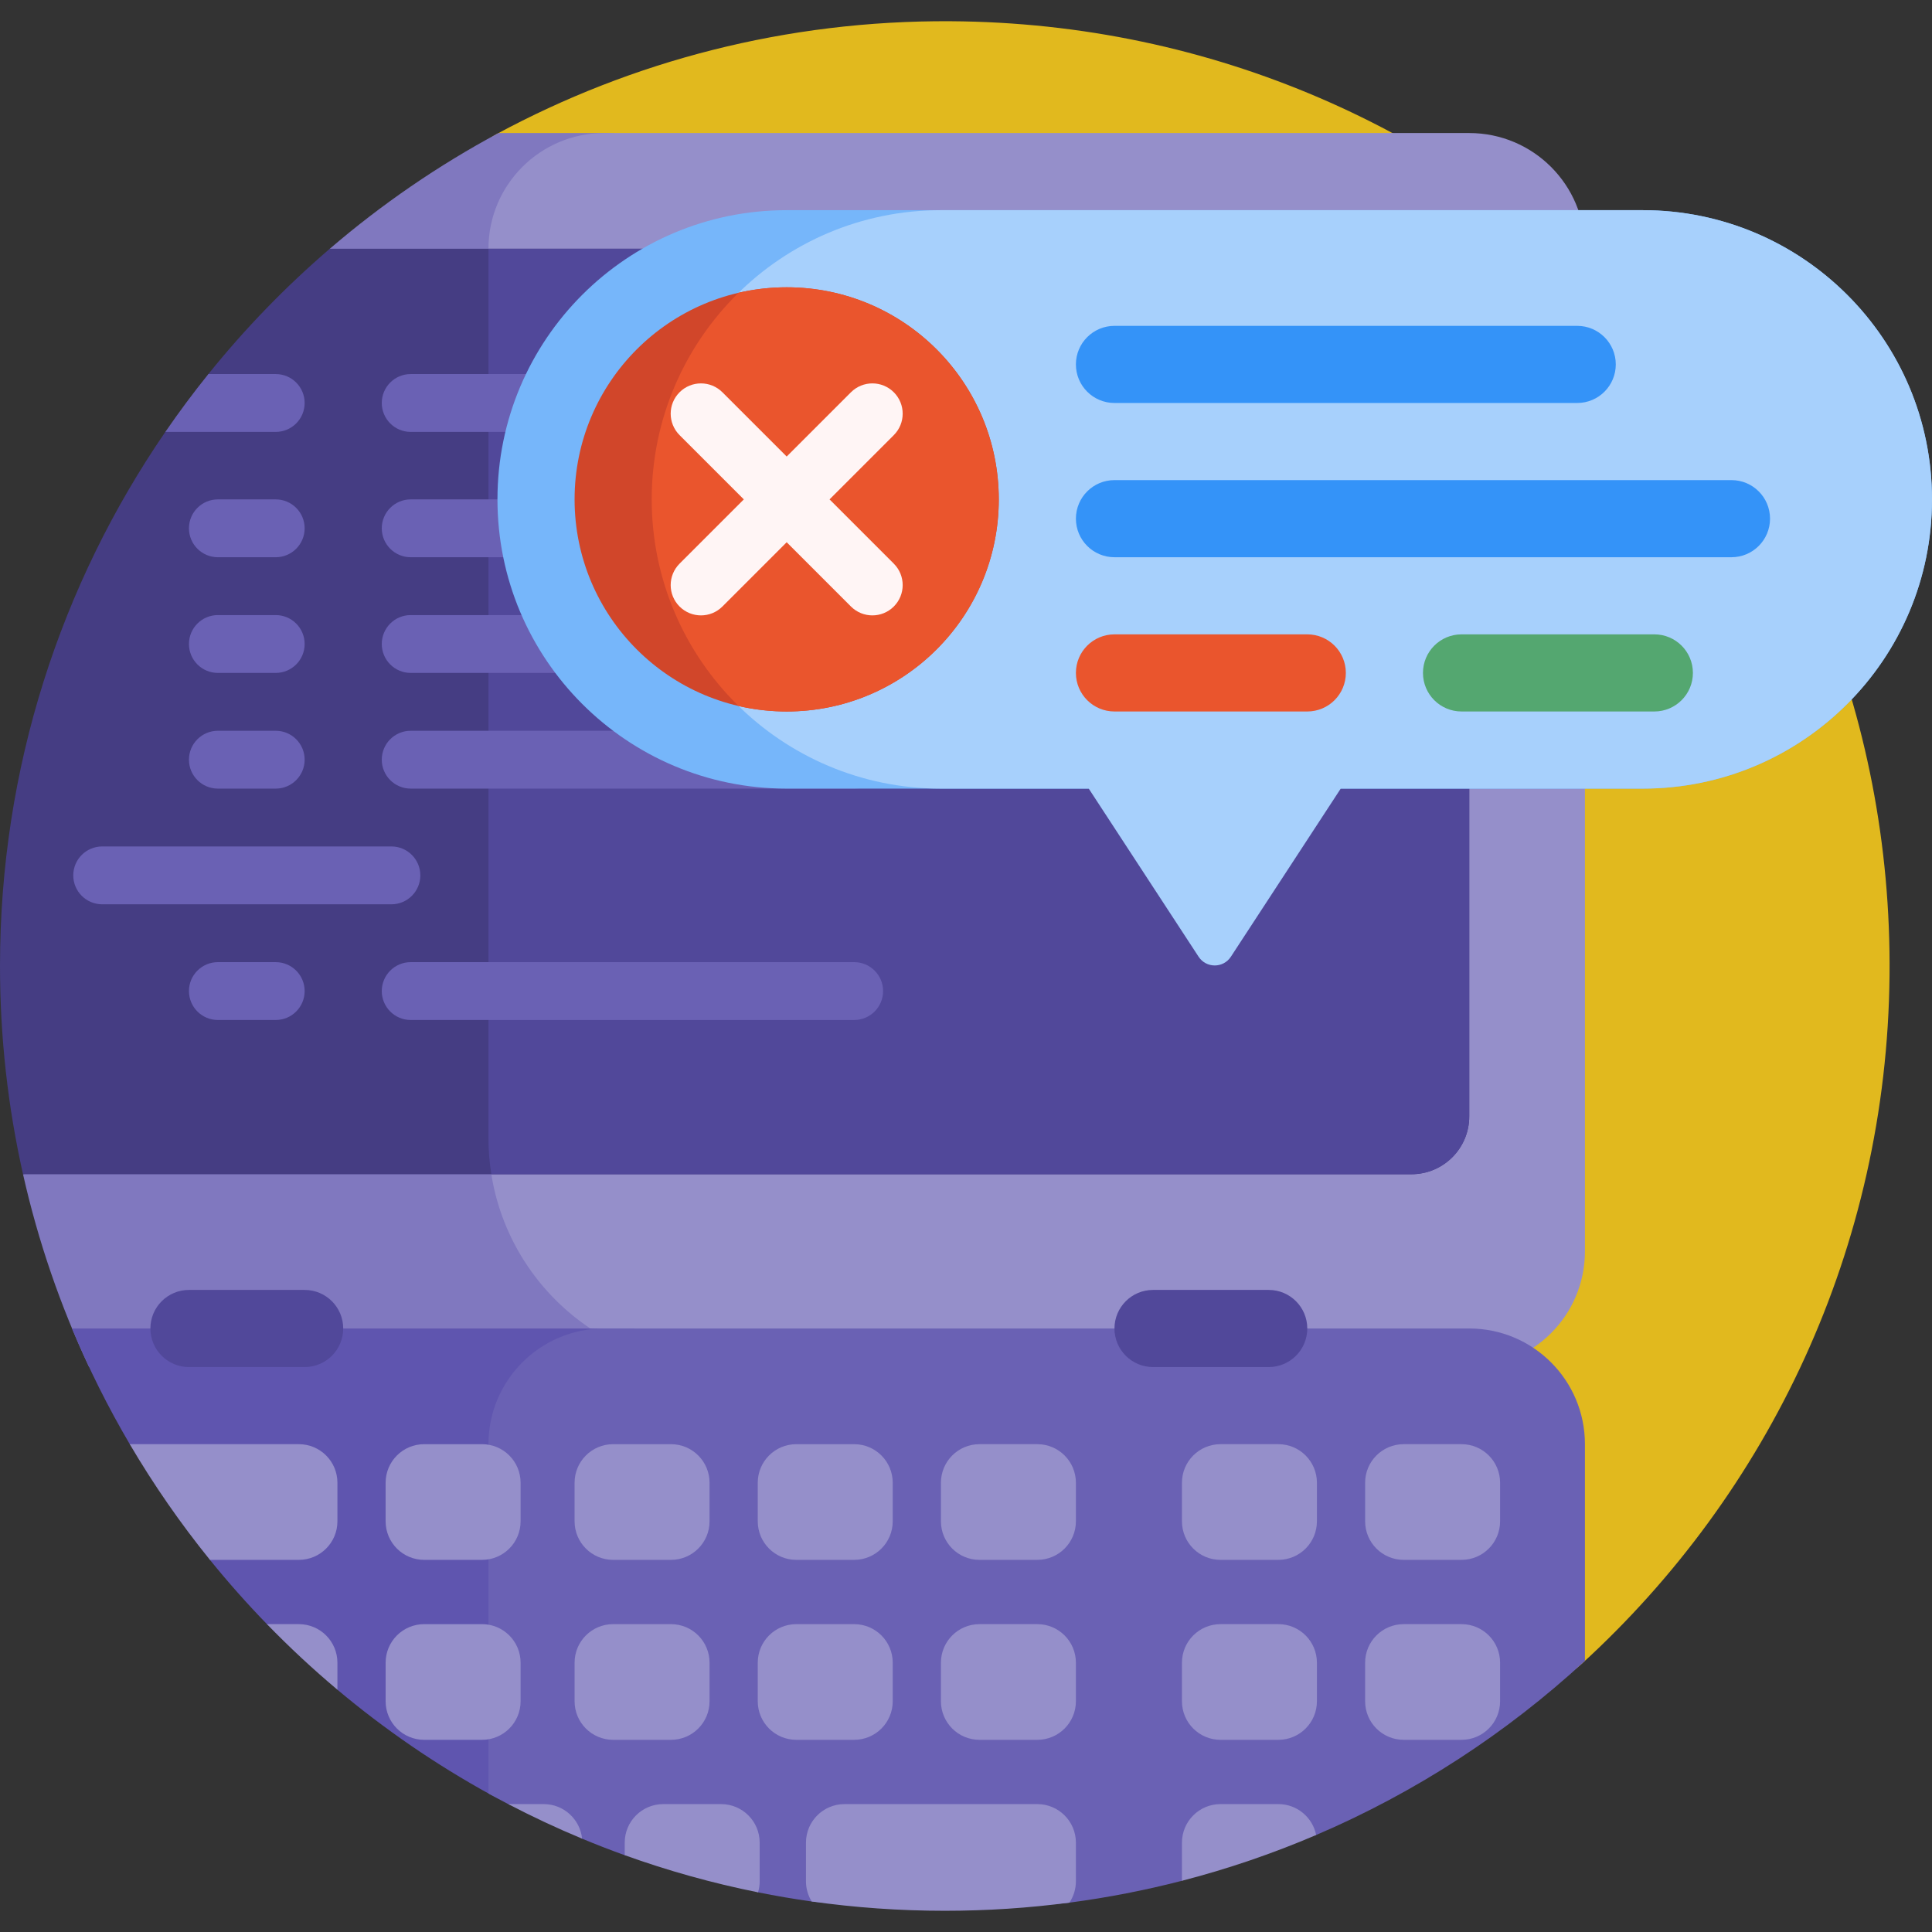 <svg id="Capa_1" enable-background="new 0 0 501 501" height="512" viewBox="0 0 501 501" width="512" xmlns="http://www.w3.org/2000/svg"><rect x="0" y="0" width="501" height="501" fill="#333333" stroke="none"/><g><path d="m489.988 252.93c-.687 70.711-31.33 134.254-79.847 178.55-13.344 12.183-34.808 2.737-34.808-15.333v-118.98c0-133.101-107.9-241-241-241-11.814 0-15.894-15.821-5.497-21.43 34.988-18.877 75.091-29.492 117.695-29.231 136.086.83 244.78 111.343 243.457 247.424z" fill="#e1b91e"/><path d="m177 354.5h-153.895c-7.426-15.816-13.21-32.556-17.134-50 46.462-10.22 79.558-51.387 79.558-98.96v-141.04c13.403-11.502 28.063-21.58 43.746-30h27.725c11.046 0 20 8.954 20 20z" fill="#8078bf"/><path d="m381 354.5h-194.917c-32.815 0-59.417-26.602-59.417-59.417v-230.583c0-16.569 13.431-30 30-30h224.334c16.569 0 30 13.431 30 30v260c0 16.569-13.431 30-30 30z" fill="#958fca"/><path d="m381 79.5v210c0 8.284-6.716 15-15 15h-360.029c-3.908-17.374-5.971-35.446-5.971-54 0-51.4 15.828-99.102 42.876-138.5.477-.695 3.452-.998 3.936-1.688 2.65-3.776 4.709-7.697 7.563-11.313.485-.614-.828-1.391-.338-2 9.479-11.777 20.025-22.66 31.492-32.5h280.471c8.284.001 15 6.717 15 15.001z" fill="#453d83"/><path d="m126.667 295.083v-230.583h239.333c8.284 0 15 6.716 15 15v210c0 8.284-6.716 15-15 15h-238.591c-.489-3.067-.742-6.212-.742-9.417z" fill="#51489a"/><path d="m79 197c0 4.142-3.358 7.5-7.5 7.5h-15c-4.142 0-7.5-3.358-7.5-7.5s3.358-7.5 7.5-7.5h15c4.142 0 7.5 3.358 7.5 7.5zm-7.5-67.5h-15c-4.142 0-7.5 3.358-7.5 7.5s3.358 7.5 7.5 7.5h15c4.142 0 7.5-3.358 7.5-7.5s-3.358-7.5-7.5-7.5zm0 30h-15c-4.142 0-7.5 3.358-7.5 7.5s3.358 7.5 7.5 7.5h15c4.142 0 7.5-3.358 7.5-7.5s-3.358-7.5-7.5-7.5zm37.5 67.5c0-4.142-3.358-7.5-7.5-7.5h-75c-4.142 0-7.5 3.358-7.5 7.5s3.358 7.5 7.5 7.5h75c4.142 0 7.5-3.358 7.5-7.5zm-30-122.5c0-4.142-3.358-7.5-7.5-7.5h-17.463c-3.905 4.852-7.628 9.855-11.16 15h28.623c4.142 0 7.5-3.358 7.5-7.5zm27.5 7.5h75c4.142 0 7.5-3.358 7.5-7.5s-3.358-7.5-7.5-7.5h-75c-4.142 0-7.5 3.358-7.5 7.5s3.358 7.5 7.5 7.5zm0 32.5h55c4.142 0 7.5-3.358 7.5-7.5s-3.358-7.5-7.5-7.5h-55c-4.142 0-7.5 3.358-7.5 7.5s3.358 7.5 7.5 7.5zm0 30h55c4.142 0 7.5-3.358 7.5-7.5s-3.358-7.5-7.5-7.5h-55c-4.142 0-7.5 3.358-7.5 7.5s3.358 7.5 7.5 7.5zm-35 75h-15c-4.142 0-7.5 3.358-7.5 7.5s3.358 7.5 7.5 7.5h15c4.142 0 7.5-3.358 7.5-7.5s-3.358-7.5-7.5-7.5zm35-45h115c4.142 0 7.5-3.358 7.5-7.5s-3.358-7.5-7.5-7.5h-115c-4.142 0-7.5 3.358-7.5 7.5s3.358 7.5 7.5 7.5zm115 45h-115c-4.142 0-7.5 3.358-7.5 7.5s3.358 7.5 7.5 7.5h115c4.142 0 7.5-3.358 7.5-7.5s-3.358-7.5-7.5-7.5z" fill="#6a61b4"/><path d="m164.5 443.331c0 19.143-20.525 31.258-37.302 22.041-14.142-7.77-27.434-16.895-39.702-27.201-.708-.595-.858-3.318-1.559-3.921-4.8-4.125-8.597-7.082-13.063-11.563-.757-.76-2.907-.752-3.654-1.522-5.172-5.326-10.104-10.886-14.779-16.663-.593-.732 2.059-2.43 1.474-3.169-6.249-7.907-12.021-16.208-17.272-24.861-.583-.96-4.399-.963-4.968-1.931-5.655-9.613-10.673-19.647-14.995-30.042h145.82z" fill="#5f55af"/><path d="m156.667 344.5h224.333c16.569 0 30 13.431 30 30v56.193c-20.349 18.756-43.883 34.108-69.698 45.155-1.042.446-2.429-1.395-3.478-.963-9.024 3.713-18.319 6.903-27.846 9.532-1.269.35-2.201 2.97-3.478 3.3-9.516 2.46-19.256 4.363-29.184 5.671-10.575 1.393-55.552 1.29-66.827-.299-4.679-.66-9.316-1.452-13.907-2.372-1.34-.269-3.584-5.26-4.917-5.55-9.183-2.002-15.817-2.892-24.583-5.892-1.213-.415-3.871 2.245-5.076 1.811-3.727-1.342-7.413-2.771-11.054-4.286-.86-.358-1.099-1.766-1.954-2.133-4.758-2.044-9.403-3.814-14-6.145-.853-.432-2.356-.244-3.203-.687-1.722-.899-3.432-1.818-5.13-2.756v-90.579c.002-16.569 13.433-30 30.002-30z" fill="#6a61b4"/><path d="m87.5 384.5v10c0 5.523-4.477 10-10 10h-23.06c-7.643-9.445-14.598-19.47-20.788-29.999.033 0 .065-.001.098-.001h43.75c5.523 0 10 4.477 10 10zm53.5 83.333h-9.207c6.232 3.253 12.621 6.246 19.154 8.964-.519-5.036-4.774-8.964-9.947-8.964zm43-26.666v-10c0-5.523-4.477-10-10-10h-15c-5.523 0-10 4.477-10 10v10c0 5.523 4.477 10 10 10h15c5.523 0 10-4.478 10-10zm3 26.666h-15c-5.523 0-10 4.477-10 10v3.25c11.172 4.022 22.72 7.255 34.578 9.632.274-.913.422-1.88.422-2.882v-10c0-5.522-4.477-10-10-10zm-52-26.666v-10c0-5.523-4.477-10-10-10h-15c-5.523 0-10 4.477-10 10v10c0 5.523 4.477 10 10 10h15c5.523 0 10-4.478 10-10zm71.5-36.667h15c5.523 0 10-4.477 10-10v-10c0-5.523-4.477-10-10-10h-15c-5.523 0-10 4.477-10 10v10c0 5.523 4.477 10 10 10zm-47.5 0h15c5.523 0 10-4.477 10-10v-10c0-5.523-4.477-10-10-10h-15c-5.523 0-10 4.477-10 10v10c0 5.523 4.477 10 10 10zm-81.5 16.667h-8.278c5.799 5.972 11.9 11.649 18.278 17.007v-7.007c0-5.523-4.477-10-10-10zm32.5-16.667h15c5.523 0 10-4.477 10-10v-10c0-5.523-4.477-10-10-10h-15c-5.523 0-10 4.477-10 10v10c0 5.523 4.477 10 10 10zm159 16.667h-15c-5.523 0-10 4.477-10 10v10c0 5.523 4.477 10 10 10h15c5.523 0 10-4.477 10-10v-10c0-5.523-4.477-10-10-10zm110 0h-15c-5.523 0-10 4.477-10 10v10c0 5.523 4.477 10 10 10h15c5.523 0 10-4.477 10-10v-10c0-5.523-4.477-10-10-10zm-147.5 20v-10c0-5.523-4.477-10-10-10h-15c-5.523 0-10 4.477-10 10v10c0 5.523 4.477 10 10 10h15c5.523 0 10-4.478 10-10zm100-20h-15c-5.523 0-10 4.477-10 10v10c0 5.523 4.477 10 10 10h15c5.523 0 10-4.477 10-10v-10c0-5.523-4.477-10-10-10zm47.5-46.667h-15c-5.523 0-10 4.477-10 10v10c0 5.523 4.477 10 10 10h15c5.523 0 10-4.477 10-10v-10c0-5.523-4.477-10-10-10zm-47.5 0h-15c-5.523 0-10 4.477-10 10v10c0 5.523 4.477 10 10 10h15c5.523 0 10-4.477 10-10v-10c0-5.523-4.477-10-10-10zm-62.5 93.333h-50c-5.523 0-10 4.477-10 10v10c0 1.928.546 3.728 1.491 5.255 11.275 1.589 22.796 2.412 34.509 2.412 10.955 0 21.742-.719 32.317-2.113 1.063-1.589 1.683-3.499 1.683-5.554v-10c0-5.522-4.477-10-10-10zm0-93.333h-15c-5.523 0-10 4.477-10 10v10c0 5.523 4.477 10 10 10h15c5.523 0 10-4.477 10-10v-10c0-5.523-4.477-10-10-10zm62.5 93.333h-15c-5.523 0-10 4.477-10 10v9.883c11.981-3.097 23.606-7.078 34.802-11.869-.921-4.571-4.959-8.014-9.802-8.014z" fill="#958fca"/><path d="m89 344.5c0 5.523-4.477 10-10 10h-30c-5.523 0-10-4.477-10-10s4.477-10 10-10h30c5.523 0 10 4.477 10 10zm240-10h-30c-5.523 0-10 4.477-10 10s4.477 10 10 10h30c5.523 0 10-4.477 10-10s-4.477-10-10-10z" fill="#51489a"/><path d="m426 204.5h-222c-41.421 0-75-33.579-75-75 0-41.421 33.579-75 75-75h222c41.421 0 75 33.579 75 75 0 41.421-33.579 75-75 75z" fill="#76b6fa"/><path d="m501 129.5c0 41.421-33.579 75-75 75h-78.327l-28.487 43.595c-1.973 3.02-6.398 3.02-8.371 0l-28.488-43.595h-38.327c-41.421 0-75-33.579-75-75 0-41.421 33.579-75 75-75h182c41.421 0 75 33.579 75 75z" fill="#a7d0fc"/><path d="m279 94.5c0-5.523 4.477-10 10-10h120c5.523 0 10 4.477 10 10s-4.477 10-10 10h-120c-5.523 0-10-4.477-10-10zm170 30h-160c-5.523 0-10 4.477-10 10 0 5.523 4.477 10 10 10h160c5.523 0 10-4.477 10-10 0-5.523-4.477-10-10-10z" fill="#3493f8"/><path d="m379 164.5h50c5.523 0 10 4.477 10 10 0 5.523-4.477 10-10 10h-50c-5.523 0-10-4.477-10-10 0-5.523 4.477-10 10-10z" fill="#54a770"/><path d="m259 129.5c0 30.376-24.624 55-55 55s-55-24.624-55-55 24.624-55 55-55 55 24.624 55 55z" fill="#d1462a"/><path d="m259 129.5c0 30.376-24.624 55-55 55-4.294 0-8.472-.492-12.483-1.423-13.895-13.613-22.517-32.588-22.517-53.577s8.622-39.964 22.517-53.577c4.01-.931 8.189-1.423 12.483-1.423 30.376 0 55 24.624 55 55z" fill="#ea552d"/><path d="m289 164.5h50c5.523 0 10 4.477 10 10 0 5.523-4.477 10-10 10h-50c-5.523 0-10-4.477-10-10 0-5.523 4.477-10 10-10z" fill="#ea552d"/><path d="m231.779 146.167c3.068 3.068 3.068 8.043 0 11.112-3.068 3.068-8.043 3.068-11.112 0l-16.667-16.667-16.667 16.668c-3.068 3.068-8.043 3.068-11.112 0-3.068-3.069-3.068-8.043 0-11.112l16.668-16.667-16.668-16.667c-3.068-3.068-3.068-8.043 0-11.112 3.068-3.068 8.043-3.068 11.112 0l16.667 16.666 16.667-16.667c3.068-3.068 8.043-3.068 11.112 0 3.068 3.068 3.068 8.043 0 11.112l-16.667 16.667z" fill="#fff5f5"/></g></svg>